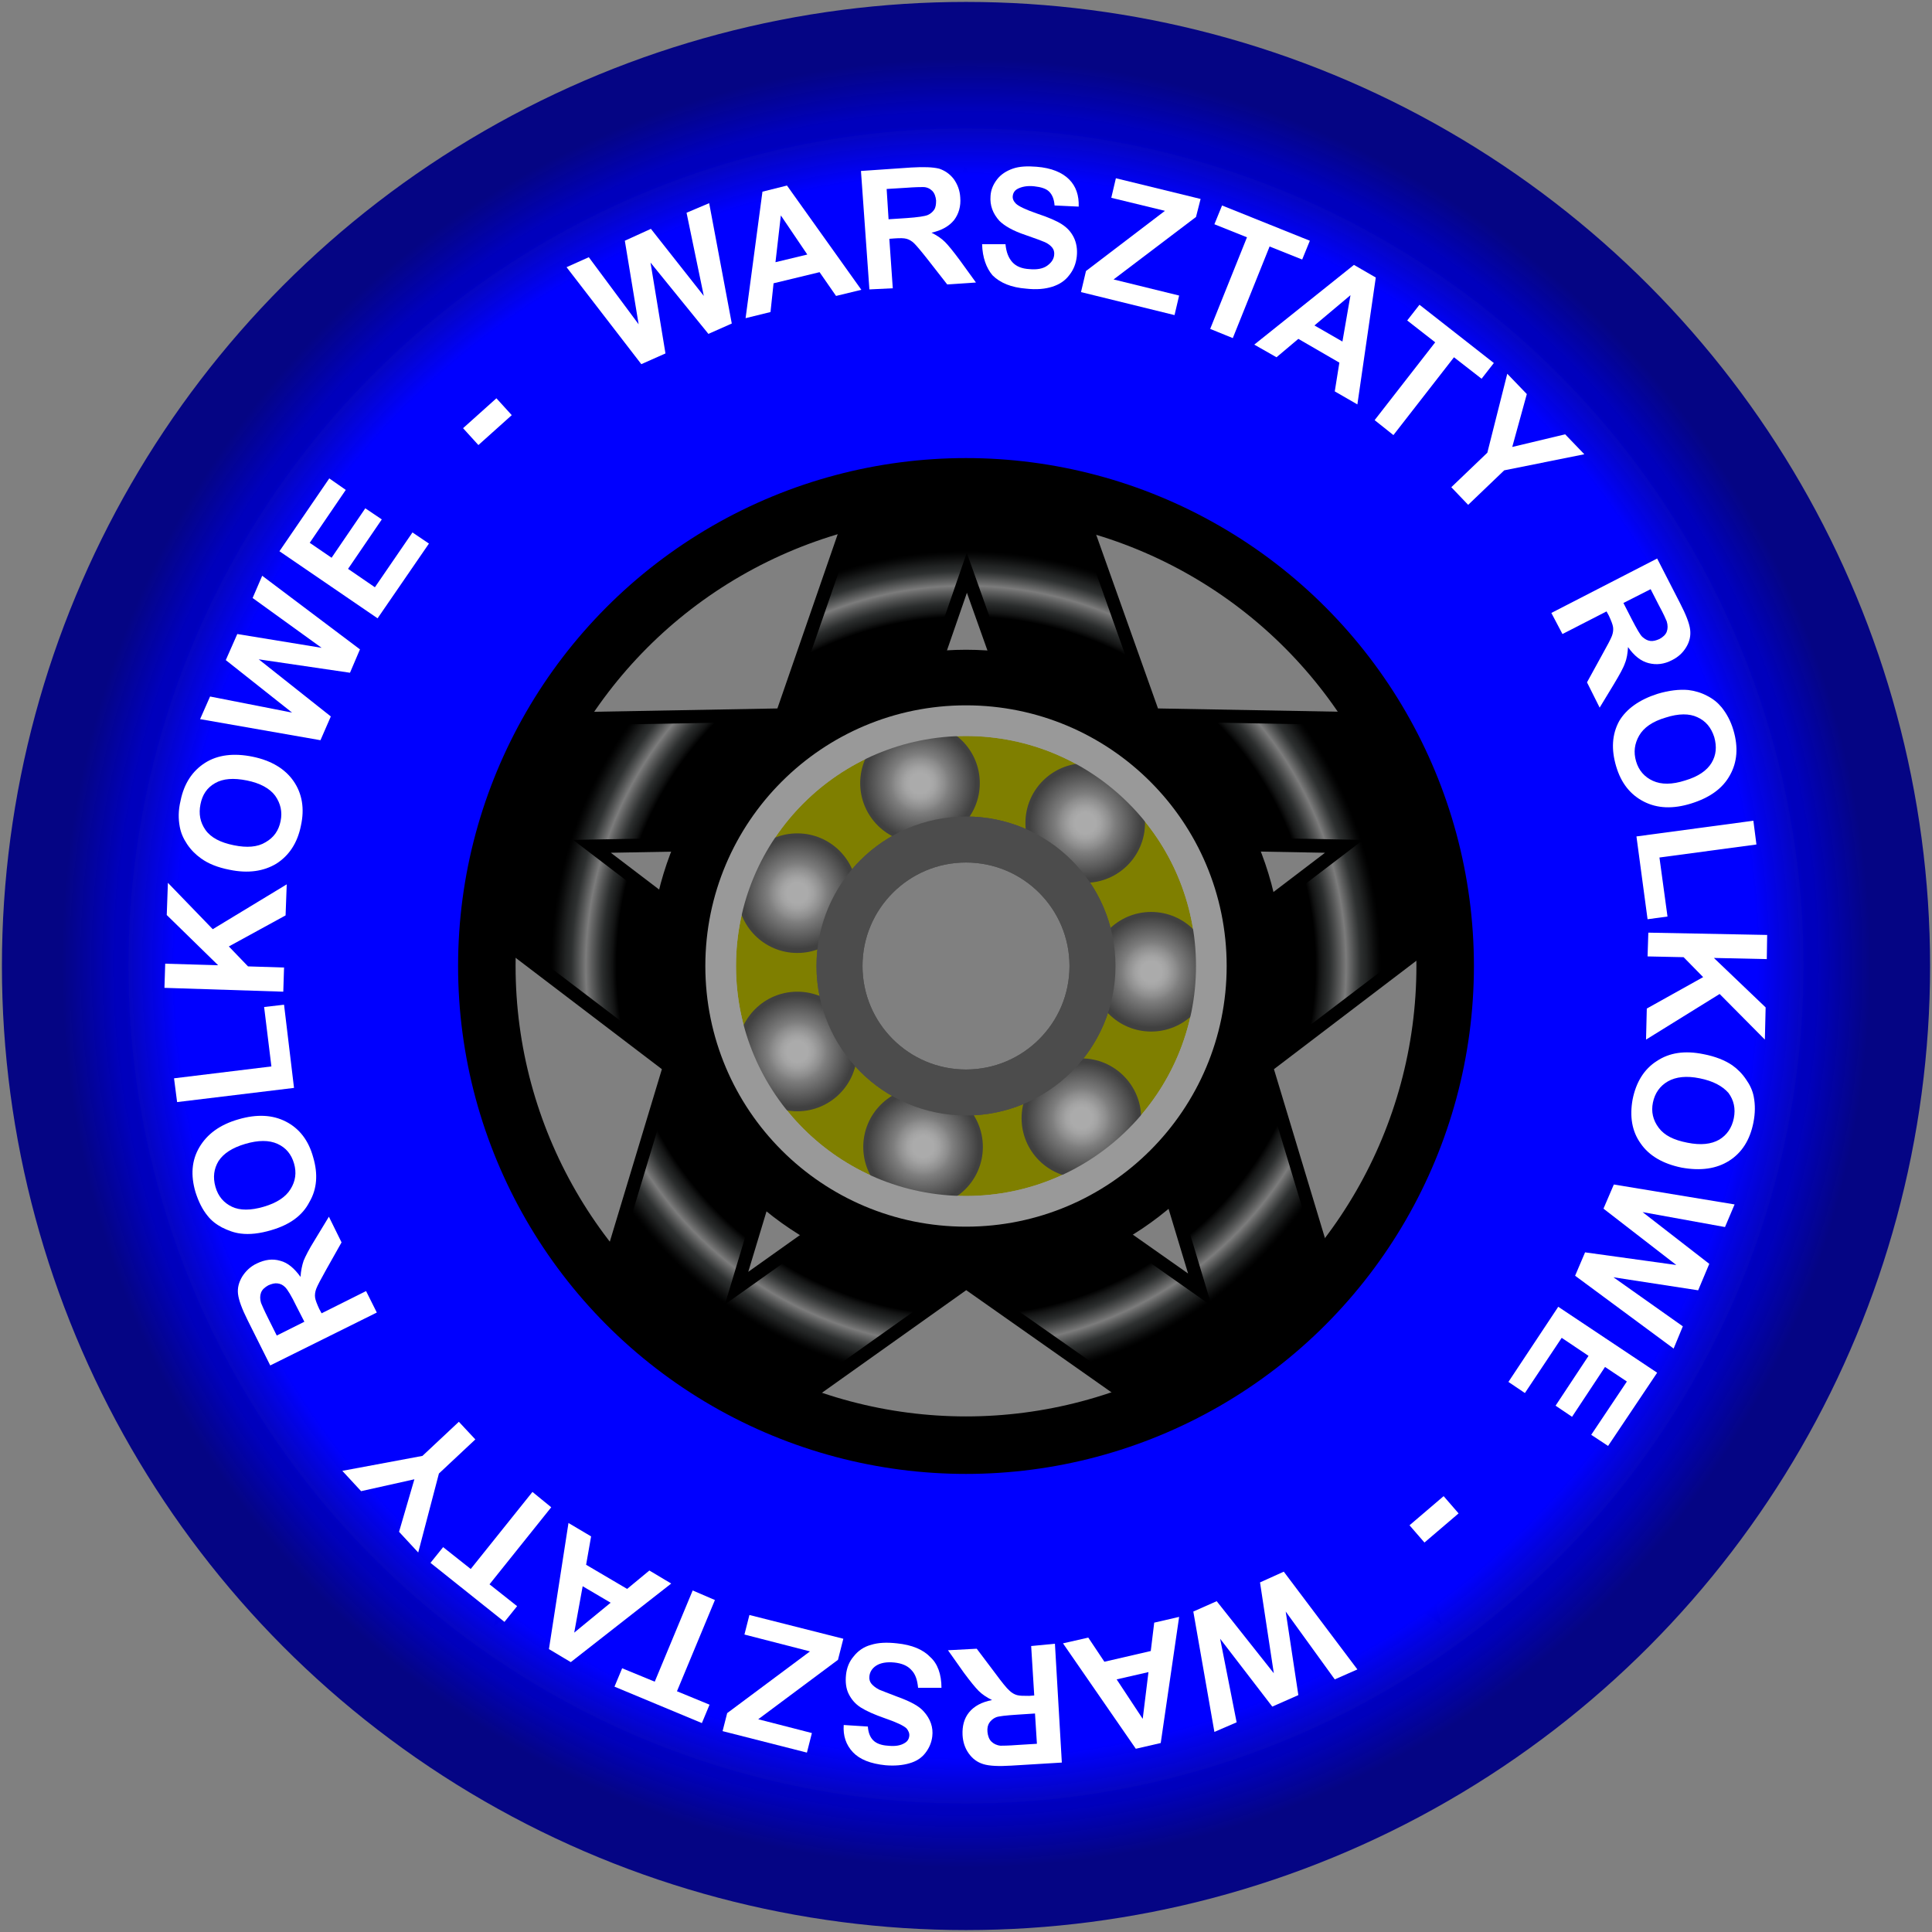 <?xml version="1.0" encoding="iso-8859-1"?>
<!-- Generator: Adobe Illustrator 16.0.0, SVG Export Plug-In . SVG Version: 6.00 Build 0)  -->
<!DOCTYPE svg PUBLIC "-//W3C//DTD SVG 1.1//EN" "http://www.w3.org/Graphics/SVG/1.1/DTD/svg11.dtd">
<svg version="1.1" xmlns:x="http://ns.adobe.com/Extensibility/1.0/" xmlns:i="http://ns.adobe.com/AdobeIllustrator/10.0/" xmlns:graph="http://ns.adobe.com/Graphs/1.0/"
	 xmlns="http://www.w3.org/2000/svg" xmlns:xlink="http://www.w3.org/1999/xlink" xmlns:a="http://ns.adobe.com/AdobeSVGViewerExtensions/3.0/"
	 x="0px" y="0px" width="504px" height="504px" viewBox="0 0 504 504" style="enable-background:new 0 0 504 504;"
	 xml:space="preserve">
<rect x="0" y="0" width="504" height="504" fill="#808080" stroke="none"/>
<g id="Warstwa_1" xmlns:svg="http://www.w3.org/2000/svg">
	<g>
		<title>Szprychy</title>
		<polygon id="svg_19" style="fill:none;stroke:#000000;stroke-width:36.85;" points="252,99 289,203 399,205 311,272 343,378 
			252,314 162,378 194,272 106,205 216,203 252,99 289,203 		"/>
		<g>
			<defs>
				<path id="SVGID_1_" d="M135,415.6l41.7-138L62.6,190.8l142.7-2.6l46.6-134.5l47.8,134.5l142.8,2.6l-114.1,86.8l41.6,137.6
					L252,332.4L135,415.6z M252,295.6l64.1,45.1l-22.4-74.4l61.9-47.2l-77.2-1.4l-26.2-73.5l-25.4,73.5l-77.3,1.4l61.9,47.2
					l-22.3,74L252,295.6z"/>
			</defs>
			<clipPath id="SVGID_2_">
				<use xlink:href="#SVGID_1_"  style="overflow:visible;"/>
			</clipPath>
			<radialGradient id="SVGID_3_" cx="252" cy="252" r="108.269" gradientUnits="userSpaceOnUse">
				<stop  offset="0.842" style="stop-color:#000000;stop-opacity:0.2"/>
				<stop  offset="0.844" style="stop-color:#101111;stop-opacity:0.247"/>
				<stop  offset="0.848" style="stop-color:#202222;stop-opacity:0.315"/>
				<stop  offset="0.852" style="stop-color:#2B2D2D;stop-opacity:0.4"/>
				<stop  offset="0.859" style="stop-color:#313434;stop-opacity:0.519"/>
				<stop  offset="0.876" style="stop-color:#333636;stop-opacity:0.85"/>
				<stop  offset="0.885" style="stop-color:#444646;stop-opacity:0.883"/>
				<stop  offset="0.916" style="stop-color:#7C7C7C"/>
				<stop  offset="0.951" style="stop-color:#333636;stop-opacity:0.9"/>
				<stop  offset="0.966" style="stop-color:#303333;stop-opacity:0.68"/>
				<stop  offset="0.978" style="stop-color:#272929;stop-opacity:0.508"/>
				<stop  offset="0.989" style="stop-color:#171919;stop-opacity:0.352"/>
				<stop  offset="1" style="stop-color:#010101;stop-opacity:0.207"/>
				<stop  offset="1" style="stop-color:#000000;stop-opacity:0.2"/>
				<a:midPointStop  offset="0.842" style="stop-color:#000000;stop-opacity:0.2"/>
				<a:midPointStop  offset="0.13" style="stop-color:#000000;stop-opacity:0.2"/>
				<a:midPointStop  offset="0.876" style="stop-color:#333636;stop-opacity:0.85"/>
				<a:midPointStop  offset="0.483" style="stop-color:#333636;stop-opacity:0.85"/>
				<a:midPointStop  offset="0.916" style="stop-color:#7C7C7C"/>
				<a:midPointStop  offset="0.5" style="stop-color:#7C7C7C"/>
				<a:midPointStop  offset="0.951" style="stop-color:#333636;stop-opacity:0.9"/>
				<a:midPointStop  offset="0.755" style="stop-color:#333636;stop-opacity:0.9"/>
				<a:midPointStop  offset="1" style="stop-color:#000000;stop-opacity:0.2"/>
			</radialGradient>
			<path style="clip-path:url(#SVGID_2_);fill:url(#SVGID_3_);" d="M252,360.3c-59.7,0-108.3-48.6-108.3-108.3
				c0-59.7,48.6-108.3,108.3-108.3c59.7,0,108.3,48.6,108.3,108.3C360.3,311.7,311.7,360.3,252,360.3z M252,163.7
				c-48.7,0-88.3,39.6-88.3,88.3c0,48.7,39.6,88.3,88.3,88.3c48.7,0,88.3-39.6,88.3-88.3C340.3,203.3,300.7,163.7,252,163.7z"/>
		</g>
		
			<radialGradient id="svg_3_1_" cx="-143.642" cy="534.904" r="0.5" gradientTransform="matrix(470 0 0 -470 67763.617 251656.609)" gradientUnits="userSpaceOnUse">
			<stop  offset="0.94" style="stop-color:#0000BD"/>
			<stop  offset="1" style="stop-color:#000084;stop-opacity:0.961"/>
			<a:midPointStop  offset="0.94" style="stop-color:#0000BD"/>
			<a:midPointStop  offset="0.5" style="stop-color:#0000BD"/>
			<a:midPointStop  offset="1" style="stop-color:#000084;stop-opacity:0.961"/>
		</radialGradient>
		<circle id="svg_3" style="fill:none;stroke:url(#svg_3_1_);stroke-width:33;" cx="252" cy="252" r="235"/>
		<circle id="svg_5" style="fill:none;stroke:#7F7F00;stroke-width:22.677;" cx="252" cy="252" r="49.6"/>
		<circle id="svg_4" style="fill:none;stroke:#4C4C4C;stroke-width:12;" cx="252" cy="252" r="33"/>
		<circle id="svg_7" style="fill:none;stroke:#999999;stroke-width:8;" cx="252" cy="252" r="64"/>
		<radialGradient id="svg_8_1_" cx="252" cy="252" r="219.5" gradientUnits="userSpaceOnUse">
			<stop  offset="0.114" style="stop-color:#0000FF"/>
			<stop  offset="0.891" style="stop-color:#0000FF"/>
			<stop  offset="0.94" style="stop-color:#0000FF"/>
			<stop  offset="1" style="stop-color:#0000BE;stop-opacity:0.961"/>
			<a:midPointStop  offset="0.114" style="stop-color:#0000FF"/>
			<a:midPointStop  offset="0.5" style="stop-color:#0000FF"/>
			<a:midPointStop  offset="0.891" style="stop-color:#0000FF"/>
			<a:midPointStop  offset="0.5" style="stop-color:#0000FF"/>
			<a:midPointStop  offset="0.94" style="stop-color:#0000FF"/>
			<a:midPointStop  offset="0.5" style="stop-color:#0000FF"/>
			<a:midPointStop  offset="1" style="stop-color:#0000BE;stop-opacity:0.961"/>
		</radialGradient>
		<circle id="svg_8" style="fill:none;stroke:url(#svg_8_1_);stroke-width:99;" cx="252" cy="252" r="170"/>
		<circle id="svg_1" style="fill:none;stroke:#000000;stroke-width:15;" cx="252" cy="252" r="75"/>
		<circle id="svg_2" style="fill:none;stroke:#000000;stroke-width:15;" cx="252" cy="252" r="125"/>
	</g>
</g>
<g id="NAZWA">
	<g>
		<path style="fill:none;" d="M126.3,126.3c33.6-33.6,78.2-52.1,125.7-52.1c47.5,0,92.2,18.5,125.7,52.1
			c33.6,33.6,52.1,78.2,52.1,125.7c0,47.5-18.5,92.2-52.1,125.7c-33.6,33.6-78.2,52.1-125.7,52.1c-47.5,0-92.2-18.5-125.7-52.1
			C92.7,344.2,74.2,299.5,74.2,252C74.2,204.5,92.7,159.8,126.3,126.3z"/>
		<path style="fill:#FFFFFF;" d="M167.3,95l-19.5-25.3l5.8-2.6l13,17.5l-3.6-21.8l6.8-3.1l13.8,17.5l-4.5-21.7L185,53l5.9,31.4
			l-6.1,2.7l-15.1-18.6l3.9,23.7L167.3,95z"/>
		<path style="fill:#FFFFFF;" d="M224.7,75.6l-6.6,1.6l-4.3-6.2l-12,2.9l-0.8,7.5l-6.5,1.6l4.4-33l6.4-1.6L224.7,75.6z M210.6,66.4
			l-6.9-10.2l-1.4,12.2L210.6,66.4z"/>
		<path style="fill:#FFFFFF;" d="M226.8,75.5l-2.2-30.9l13.1-0.9c3.3-0.2,5.7-0.1,7.3,0.3c1.5,0.5,2.8,1.4,3.8,2.7
			c1,1.4,1.6,3,1.7,4.8c0.2,2.3-0.4,4.3-1.6,5.9c-1.3,1.6-3.2,2.7-5.9,3.3c1.4,0.7,2.6,1.5,3.5,2.4c0.9,0.9,2.2,2.5,3.9,4.8l4.2,5.8
			l-7.5,0.5l-5-6.4c-1.8-2.3-3-3.7-3.6-4.3c-0.6-0.6-1.3-1-2-1.2c-0.7-0.2-1.7-0.2-3.2-0.1l-1.3,0.1l0.9,12.9L226.8,75.5z
			 M231.8,57.2l4.6-0.3c3-0.2,4.9-0.5,5.6-0.8s1.3-0.8,1.7-1.4c0.4-0.6,0.5-1.4,0.5-2.4c-0.1-1-0.4-1.9-1-2.5c-0.6-0.6-1.4-1-2.4-1
			c-0.5,0-2,0-4.6,0.2l-4.9,0.3L231.8,57.2z"/>
		<path style="fill:#FFFFFF;" d="M256.2,63.7l6.1,0c0.2,2.1,0.8,3.6,1.8,4.7c1,1.1,2.5,1.7,4.4,1.8c2,0.2,3.6-0.1,4.7-0.9
			s1.7-1.7,1.8-2.8c0.1-0.7-0.1-1.4-0.5-1.9s-1.1-1.1-2.1-1.5c-0.7-0.3-2.3-0.9-4.9-1.8c-3.3-1.1-5.5-2.4-6.8-3.7
			c-1.7-1.9-2.5-4-2.3-6.5c0.1-1.6,0.7-3,1.7-4.3s2.4-2.2,4.1-2.8s3.8-0.7,6.2-0.5c3.9,0.3,6.7,1.5,8.5,3.3s2.6,4.2,2.5,7.1
			l-6.3-0.3c-0.1-1.6-0.6-2.8-1.4-3.6c-0.8-0.8-2.1-1.2-3.9-1.4c-1.8-0.2-3.3,0.1-4.4,0.7c-0.7,0.4-1.1,1-1.2,1.8
			c-0.1,0.7,0.2,1.4,0.8,2c0.7,0.7,2.6,1.6,5.5,2.6c3,1,5.1,1.9,6.5,2.8c1.4,0.9,2.4,2,3.1,3.4s1,3.1,0.8,5
			c-0.2,1.8-0.8,3.4-1.9,4.8c-1.1,1.5-2.6,2.5-4.5,3.1c-1.9,0.6-4.1,0.8-6.8,0.5c-3.9-0.3-6.8-1.5-8.8-3.5
			C257.3,69.9,256.3,67.2,256.2,63.7z"/>
		<path style="fill:#FFFFFF;" d="M282,76.2l1.3-5.5L303.9,55l-14-3.4l1.2-5.1l22.1,5.4l-1.2,4.7l-21.5,16.3l17.1,4.2l-1.2,5.1
			L282,76.2z"/>
		<path style="fill:#FFFFFF;" d="M315.7,85.8l9.6-23.9l-8.5-3.4l2-4.9l22.9,9.2l-2,4.9l-8.5-3.4l-9.6,23.9L315.7,85.8z"/>
		<path style="fill:#FFFFFF;" d="M354.1,105.5l-5.9-3.4l1.2-7.5l-10.7-6.2l-5.7,4.8l-5.8-3.3l26-20.8l5.7,3.3L354.1,105.5z
			 M350.2,89.1l2.1-12.1l-9.4,7.9L350.2,89.1z"/>
		<path style="fill:#FFFFFF;" d="M358.6,109.6l15.8-20.3l-7.3-5.7l3.2-4.1l19.4,15.2l-3.2,4.1l-7.2-5.6l-15.8,20.3L358.6,109.6z"/>
		<path style="fill:#FFFFFF;" d="M378.6,127.1l9.4-9l5.2-20.6l5.1,5.3l-3.8,13.8l13.8-3.3l5,5.2l-20.9,4.2l-9.4,9L378.6,127.1z"/>
		<path style="fill:#FFFFFF;" d="M404.7,159.9l27.6-14.2l6,11.7c1.5,2.9,2.4,5.2,2.6,6.8c0.2,1.6-0.1,3.1-1,4.6
			c-0.9,1.5-2.1,2.6-3.7,3.4c-2.1,1.1-4.1,1.3-6.1,0.8c-2-0.5-3.8-1.9-5.4-4.2c-0.1,1.6-0.3,3-0.8,4.2c-0.4,1.2-1.4,3-2.9,5.5
			l-3.7,6.1L414,178l3.9-7.1c1.4-2.5,2.3-4.2,2.6-5s0.4-1.6,0.3-2.3c-0.1-0.7-0.5-1.7-1.1-3l-0.6-1.1l-11.5,5.9L404.7,159.9z
			 M423.5,157.3l2.1,4.1c1.4,2.7,2.3,4.3,2.9,4.8c0.6,0.5,1.2,0.9,2,1c0.7,0.1,1.5-0.1,2.4-0.5c0.9-0.5,1.6-1.1,1.9-1.9
			c0.3-0.8,0.3-1.7,0-2.7c-0.2-0.5-0.8-1.9-2-4.1l-2.2-4.3L423.5,157.3z"/>
		<path style="fill:#FFFFFF;" d="M432.4,181c3-0.9,5.7-1.2,8-1c1.7,0.2,3.4,0.7,4.9,1.5c1.6,0.8,2.8,1.8,3.8,3
			c1.3,1.6,2.4,3.6,3.1,6c1.3,4.4,1,8.3-0.9,11.7c-1.9,3.5-5.3,5.9-10.1,7.4c-4.8,1.5-8.9,1.3-12.4-0.5s-5.9-4.8-7.2-9.2
			c-1.3-4.4-1.1-8.3,0.8-11.8C424.3,184.9,427.7,182.5,432.4,181z M434.5,187.2c-3.4,1-5.7,2.6-6.9,4.7s-1.5,4.3-0.8,6.7
			c0.7,2.4,2.2,4.1,4.4,5.1c2.2,1,5,1,8.4-0.1c3.4-1,5.7-2.6,6.9-4.6s1.4-4.2,0.7-6.7c-0.8-2.5-2.2-4.2-4.4-5.2
			C440.7,186.1,437.9,186.1,434.5,187.2z"/>
		<path style="fill:#FFFFFF;" d="M426.9,218.2l30.5-4.1l0.8,6.2l-25.3,3.4l2.1,15.4l-5.2,0.7L426.9,218.2z"/>
		<path style="fill:#FFFFFF;" d="M430,243.3l31,0.6l-0.1,6.3l-13.8-0.3l13.5,12.9l-0.2,8.4l-11.8-11.9l-19.2,11.9l0.2-8.1l14.7-8.2
			l-5.1-5.2l-9.4-0.2L430,243.3z"/>
		<path style="fill:#FFFFFF;" d="M444.4,275c3.1,0.6,5.6,1.6,7.5,2.9c1.4,1,2.6,2.2,3.6,3.7c1,1.4,1.7,2.9,2,4.5
			c0.4,2.1,0.4,4.3-0.1,6.8c-0.9,4.5-3,7.8-6.3,9.9c-3.3,2.1-7.4,2.7-12.4,1.8c-4.9-1-8.5-3.1-10.7-6.3c-2.3-3.2-2.9-7.1-2.1-11.5
			c0.9-4.5,3-7.9,6.3-10C435.5,274.6,439.5,274,444.4,275z M443.4,281.3c-3.4-0.7-6.2-0.4-8.3,0.8s-3.4,3.1-3.9,5.5
			c-0.5,2.4,0,4.6,1.5,6.6s3.9,3.2,7.5,3.9c3.5,0.7,6.2,0.4,8.3-0.8c2-1.2,3.3-3.1,3.8-5.6c0.5-2.5,0-4.7-1.4-6.6
			C449.3,283.3,446.9,282,443.4,281.3z"/>
		<path style="fill:#FFFFFF;" d="M421,309l31.5,5.2l-2.5,5.9l-21.5-3.9l17.4,13.5l-2.9,6.9l-22.1-3.4l18.1,12.8l-2.4,5.8l-25.7-19
			l2.6-6.1l23.8,3.3l-19-14.7L421,309z"/>
		<path style="fill:#FFFFFF;" d="M406.5,340.9l25.8,17.2l-12.8,19.1l-4.4-2.9l9.3-13.9l-5.7-3.8l-8.6,13l-4.3-2.9l8.6-13l-7-4.7
			l-9.6,14.4l-4.3-2.9L406.5,340.9z"/>
		<path style="fill:#FFFFFF;" d="M376.6,390.3l3.9,4.5l-8.9,7.6l-3.9-4.5L376.6,390.3z"/>
		<path style="fill:#FFFFFF;" d="M334.9,410l19.2,25.5l-5.9,2.6l-12.8-17.7l3.3,21.8l-6.8,3l-13.6-17.7l4.3,21.8l-5.8,2.5l-5.5-31.4
			l6.1-2.7l14.9,18.8l-3.6-23.7L334.9,410z"/>
		<path style="fill:#FFFFFF;" d="M277.3,428.7l6.6-1.5l4.2,6.3l12.1-2.8l0.9-7.4l6.5-1.5l-4.8,32.9l-6.5,1.5L277.3,428.7z
			 M291.3,438.1l6.8,10.3l1.5-12.2L291.3,438.1z"/>
		<path style="fill:#FFFFFF;" d="M275.2,428.8l1.8,31l-13.2,0.8c-3.3,0.2-5.7,0.1-7.3-0.4s-2.8-1.4-3.8-2.8c-1-1.4-1.5-3-1.6-4.8
			c-0.1-2.3,0.4-4.3,1.7-5.9c1.3-1.6,3.3-2.7,6-3.2c-1.4-0.7-2.6-1.5-3.5-2.4s-2.2-2.5-3.9-4.8l-4.1-5.8l7.5-0.4l4.9,6.5
			c1.7,2.3,2.9,3.8,3.6,4.4c0.6,0.6,1.3,1,2,1.2s1.7,0.2,3.2,0.2l1.3-0.1l-0.8-12.9L275.2,428.8z M270,447l-4.6,0.3
			c-3,0.2-4.9,0.4-5.6,0.7c-0.7,0.3-1.3,0.8-1.7,1.4s-0.6,1.4-0.5,2.4c0.1,1,0.4,1.9,1,2.5c0.6,0.6,1.4,1,2.4,1.1c0.5,0,2,0,4.6-0.2
			l4.9-0.3L270,447z"/>
		<path style="fill:#FFFFFF;" d="M245.6,440.3l-6.1,0c-0.2-2.1-0.7-3.6-1.8-4.7c-1-1.1-2.5-1.7-4.4-1.9c-2-0.2-3.6,0.1-4.7,0.8
			c-1.1,0.7-1.7,1.7-1.8,2.8c-0.1,0.7,0.1,1.4,0.5,1.9s1.1,1.1,2.1,1.6c0.7,0.3,2.3,0.9,4.9,1.9c3.3,1.2,5.5,2.4,6.7,3.8
			c1.7,1.9,2.5,4.1,2.2,6.5c-0.2,1.6-0.8,3-1.8,4.3c-1,1.3-2.4,2.2-4.2,2.7c-1.7,0.5-3.8,0.7-6.2,0.5c-3.9-0.4-6.7-1.5-8.5-3.4
			c-1.8-1.9-2.6-4.3-2.4-7.1l6.3,0.4c0.1,1.6,0.6,2.8,1.4,3.6s2.1,1.3,3.8,1.4c1.8,0.2,3.3,0,4.4-0.7c0.7-0.4,1.1-1,1.2-1.8
			c0.1-0.7-0.2-1.4-0.7-2c-0.7-0.7-2.6-1.6-5.5-2.6s-5.1-2-6.5-2.9c-1.4-0.9-2.4-2.1-3.1-3.5c-0.7-1.4-0.9-3.1-0.7-5
			c0.2-1.8,0.8-3.4,2-4.8c1.1-1.4,2.6-2.5,4.5-3c1.9-0.6,4.1-0.7,6.8-0.4c3.9,0.4,6.8,1.6,8.7,3.6
			C244.6,434,245.6,436.8,245.6,440.3z"/>
		<path style="fill:#FFFFFF;" d="M220,427.5l-1.4,5.5l-20.8,15.5l14,3.6l-1.3,5.1l-22-5.6l1.2-4.7l21.6-16.1l-17.1-4.4l1.3-5.1
			L220,427.5z"/>
		<path style="fill:#FFFFFF;" d="M186.5,417.4l-9.9,23.8l8.5,3.5l-2,4.8l-22.8-9.5l2-4.8l8.5,3.5l9.9-23.8L186.5,417.4z"/>
		<path style="fill:#FFFFFF;" d="M148.3,397.3l5.9,3.5l-1.3,7.4l10.7,6.3l5.8-4.8l5.7,3.4l-26.2,20.5l-5.7-3.4L148.3,397.3z
			 M152,413.8l-2.2,12.1l9.5-7.8L152,413.8z"/>
		<path style="fill:#FFFFFF;" d="M143.8,393.2l-16.1,20.1l7.2,5.7l-3.3,4.1l-19.3-15.4l3.3-4.1l7.2,5.7l16.1-20.1L143.8,393.2z"/>
		<path style="fill:#FFFFFF;" d="M124,375.5l-9.5,8.9l-5.4,20.6l-5-5.4l4-13.7L94.2,389l-4.9-5.3l20.9-3.9l9.5-8.9L124,375.5z"/>
		<path style="fill:#FFFFFF;" d="M98.3,342.4l-27.8,13.8l-5.9-11.8c-1.5-3-2.3-5.2-2.5-6.8c-0.2-1.6,0.2-3.1,1.1-4.6
			c0.9-1.4,2.1-2.6,3.8-3.4c2.1-1,4.1-1.3,6.1-0.7c2,0.5,3.7,2,5.3,4.2c0.1-1.6,0.4-3,0.8-4.2c0.5-1.2,1.4-3,2.9-5.4l3.7-6.1
			l3.3,6.7l-4,7.1c-1.4,2.5-2.3,4.2-2.6,5c-0.3,0.8-0.4,1.6-0.3,2.3s0.5,1.7,1.1,3l0.6,1.1l11.6-5.8L98.3,342.4z M79.4,344.8
			l-2.1-4.1c-1.3-2.7-2.3-4.3-2.9-4.9c-0.6-0.6-1.2-0.9-2-1c-0.7-0.1-1.5,0.1-2.4,0.5c-0.9,0.5-1.6,1.1-1.9,1.9
			c-0.3,0.8-0.3,1.7,0,2.7c0.2,0.5,0.8,1.9,1.9,4.1l2.2,4.4L79.4,344.8z"/>
		<path style="fill:#FFFFFF;" d="M70.8,320.9c-3,0.9-5.7,1.2-8,0.9c-1.7-0.2-3.3-0.8-4.9-1.6c-1.5-0.8-2.8-1.8-3.8-3.1
			c-1.3-1.6-2.3-3.6-3.1-6.1c-1.3-4.4-1-8.3,1-11.7c2-3.4,5.3-5.9,10.2-7.3c4.8-1.4,8.9-1.2,12.4,0.6c3.5,1.8,5.9,4.9,7.1,9.3
			c1.3,4.4,1,8.3-1,11.7C78.9,317.1,75.6,319.5,70.8,320.9z M68.8,314.8c3.4-1,5.7-2.5,7-4.6c1.3-2.1,1.6-4.3,0.9-6.7
			s-2.1-4.1-4.3-5.1c-2.2-1-5-1-8.4,0c-3.4,1-5.7,2.5-7,4.5c-1.2,2-1.5,4.2-0.8,6.7c0.7,2.5,2.2,4.2,4.3,5.2
			C62.6,315.8,65.4,315.8,68.8,314.8z"/>
		<path style="fill:#FFFFFF;" d="M76.7,283.8l-30.5,3.7l-0.8-6.2l25.4-3.1l-1.9-15.5l5.2-0.6L76.7,283.8z"/>
		<path style="fill:#FFFFFF;" d="M73.9,258.7l-31-1l0.2-6.3l13.8,0.4l-13.4-13.1l0.3-8.4l11.7,12.1l19.3-11.7l-0.3,8.1l-14.8,8.1
			l5,5.2l9.4,0.3L73.9,258.7z"/>
		<path style="fill:#FFFFFF;" d="M59.9,226.9c-3.1-0.6-5.6-1.6-7.5-3c-1.4-1-2.6-2.2-3.6-3.7c-1-1.5-1.6-2.9-1.9-4.5
			c-0.4-2.1-0.4-4.3,0.2-6.8c0.9-4.5,3.1-7.8,6.4-9.9c3.3-2.1,7.5-2.6,12.4-1.6c4.9,1,8.5,3.2,10.7,6.4c2.2,3.2,2.9,7.1,1.9,11.6
			c-0.9,4.5-3.1,7.8-6.4,9.9C68.8,227.3,64.7,227.9,59.9,226.9z M61,220.5c3.4,0.7,6.2,0.5,8.3-0.8c2.1-1.2,3.4-3,3.9-5.5
			c0.5-2.4,0-4.6-1.4-6.6c-1.4-1.9-3.9-3.3-7.4-4c-3.5-0.7-6.2-0.5-8.3,0.7s-3.3,3-3.8,5.5c-0.5,2.5-0.1,4.7,1.3,6.7
			C55,218.5,57.5,219.8,61,220.5z"/>
		<path style="fill:#FFFFFF;" d="M83.6,193.1l-31.4-5.5l2.6-5.9l21.4,4.2l-17.3-13.7l3-6.8l22,3.6l-18-13l2.5-5.8l25.5,19.2
			l-2.6,6.1L67.5,172l18.8,14.9L83.6,193.1z"/>
		<path style="fill:#FFFFFF;" d="M98.5,161.3l-25.6-17.5l13-19l4.3,3l-9.4,13.8l5.7,3.9l8.8-12.9l4.3,2.9l-8.8,12.9l7,4.8l9.8-14.3
			l4.3,2.9L98.5,161.3z"/>
		<path style="fill:#FFFFFF;" d="M124.8,116.1l-4-4.4l8.7-7.8l4,4.4L124.8,116.1z"/>
	</g>
</g>
<g id="LOZYSKA">
	<g>
		<radialGradient id="SVGID_4_" cx="282.14" cy="291.666" r="15.641" gradientUnits="userSpaceOnUse">
			<stop  offset="0.173" style="stop-color:#ABABAB"/>
			<stop  offset="0.266" style="stop-color:#A3A3A3"/>
			<stop  offset="0.412" style="stop-color:#8D8D8D"/>
			<stop  offset="0.49" style="stop-color:#7E7E7E"/>
			<stop  offset="0.931" style="stop-color:#404040"/>
			<a:midPointStop  offset="0.173" style="stop-color:#ABABAB"/>
			<a:midPointStop  offset="0.61" style="stop-color:#ABABAB"/>
			<a:midPointStop  offset="0.49" style="stop-color:#7E7E7E"/>
			<a:midPointStop  offset="0.512" style="stop-color:#7E7E7E"/>
			<a:midPointStop  offset="0.931" style="stop-color:#404040"/>
		</radialGradient>
		<circle style="fill:url(#SVGID_4_);" cx="282.1" cy="291.7" r="15.6"/>
		<radialGradient id="SVGID_5_" cx="208" cy="232.959" r="15.641" gradientUnits="userSpaceOnUse">
			<stop  offset="0.173" style="stop-color:#ABABAB"/>
			<stop  offset="0.266" style="stop-color:#A3A3A3"/>
			<stop  offset="0.412" style="stop-color:#8D8D8D"/>
			<stop  offset="0.49" style="stop-color:#7E7E7E"/>
			<stop  offset="0.931" style="stop-color:#404040"/>
			<a:midPointStop  offset="0.173" style="stop-color:#ABABAB"/>
			<a:midPointStop  offset="0.61" style="stop-color:#ABABAB"/>
			<a:midPointStop  offset="0.49" style="stop-color:#7E7E7E"/>
			<a:midPointStop  offset="0.512" style="stop-color:#7E7E7E"/>
			<a:midPointStop  offset="0.931" style="stop-color:#404040"/>
		</radialGradient>
		<circle style="fill:url(#SVGID_5_);" cx="208" cy="233" r="15.6"/>
		<radialGradient id="SVGID_6_" cx="208" cy="274.334" r="15.641" gradientUnits="userSpaceOnUse">
			<stop  offset="0.173" style="stop-color:#ABABAB"/>
			<stop  offset="0.266" style="stop-color:#A3A3A3"/>
			<stop  offset="0.412" style="stop-color:#8D8D8D"/>
			<stop  offset="0.49" style="stop-color:#7E7E7E"/>
			<stop  offset="0.931" style="stop-color:#404040"/>
			<a:midPointStop  offset="0.173" style="stop-color:#ABABAB"/>
			<a:midPointStop  offset="0.61" style="stop-color:#ABABAB"/>
			<a:midPointStop  offset="0.49" style="stop-color:#7E7E7E"/>
			<a:midPointStop  offset="0.512" style="stop-color:#7E7E7E"/>
			<a:midPointStop  offset="0.931" style="stop-color:#404040"/>
		</radialGradient>
		<circle style="fill:url(#SVGID_6_);" cx="208" cy="274.3" r="15.6"/>
		<radialGradient id="SVGID_7_" cx="240.833" cy="299.166" r="15.641" gradientUnits="userSpaceOnUse">
			<stop  offset="0.173" style="stop-color:#ABABAB"/>
			<stop  offset="0.266" style="stop-color:#A3A3A3"/>
			<stop  offset="0.412" style="stop-color:#8D8D8D"/>
			<stop  offset="0.49" style="stop-color:#7E7E7E"/>
			<stop  offset="0.931" style="stop-color:#404040"/>
			<a:midPointStop  offset="0.173" style="stop-color:#ABABAB"/>
			<a:midPointStop  offset="0.61" style="stop-color:#ABABAB"/>
			<a:midPointStop  offset="0.49" style="stop-color:#7E7E7E"/>
			<a:midPointStop  offset="0.512" style="stop-color:#7E7E7E"/>
			<a:midPointStop  offset="0.931" style="stop-color:#404040"/>
		</radialGradient>
		<circle style="fill:url(#SVGID_7_);" cx="240.8" cy="299.2" r="15.6"/>
		<radialGradient id="SVGID_8_" cx="240" cy="204.335" r="15.641" gradientUnits="userSpaceOnUse">
			<stop  offset="0.173" style="stop-color:#ABABAB"/>
			<stop  offset="0.266" style="stop-color:#A3A3A3"/>
			<stop  offset="0.412" style="stop-color:#8D8D8D"/>
			<stop  offset="0.49" style="stop-color:#7E7E7E"/>
			<stop  offset="0.931" style="stop-color:#404040"/>
			<a:midPointStop  offset="0.173" style="stop-color:#ABABAB"/>
			<a:midPointStop  offset="0.61" style="stop-color:#ABABAB"/>
			<a:midPointStop  offset="0.49" style="stop-color:#7E7E7E"/>
			<a:midPointStop  offset="0.512" style="stop-color:#7E7E7E"/>
			<a:midPointStop  offset="0.931" style="stop-color:#404040"/>
		</radialGradient>
		<circle style="fill:url(#SVGID_8_);" cx="240" cy="204.3" r="15.6"/>
		<radialGradient id="SVGID_9_" cx="283.14" cy="214.72" r="15.641" gradientUnits="userSpaceOnUse">
			<stop  offset="0.173" style="stop-color:#ABABAB"/>
			<stop  offset="0.266" style="stop-color:#A3A3A3"/>
			<stop  offset="0.412" style="stop-color:#8D8D8D"/>
			<stop  offset="0.49" style="stop-color:#7E7E7E"/>
			<stop  offset="0.931" style="stop-color:#404040"/>
			<a:midPointStop  offset="0.173" style="stop-color:#ABABAB"/>
			<a:midPointStop  offset="0.61" style="stop-color:#ABABAB"/>
			<a:midPointStop  offset="0.49" style="stop-color:#7E7E7E"/>
			<a:midPointStop  offset="0.512" style="stop-color:#7E7E7E"/>
			<a:midPointStop  offset="0.931" style="stop-color:#404040"/>
		</radialGradient>
		<circle style="fill:url(#SVGID_9_);" cx="283.1" cy="214.7" r="15.6"/>
		<radialGradient id="SVGID_10_" cx="300.338" cy="253.5" r="15.641" gradientUnits="userSpaceOnUse">
			<stop  offset="0.173" style="stop-color:#ABABAB"/>
			<stop  offset="0.266" style="stop-color:#A3A3A3"/>
			<stop  offset="0.412" style="stop-color:#8D8D8D"/>
			<stop  offset="0.49" style="stop-color:#7E7E7E"/>
			<stop  offset="0.931" style="stop-color:#404040"/>
			<a:midPointStop  offset="0.173" style="stop-color:#ABABAB"/>
			<a:midPointStop  offset="0.61" style="stop-color:#ABABAB"/>
			<a:midPointStop  offset="0.49" style="stop-color:#7E7E7E"/>
			<a:midPointStop  offset="0.512" style="stop-color:#7E7E7E"/>
			<a:midPointStop  offset="0.931" style="stop-color:#404040"/>
		</radialGradient>
		<circle style="fill:url(#SVGID_10_);" cx="300.3" cy="253.5" r="15.6"/>
	</g>
	<circle id="svg_4_1_" style="fill:none;stroke:#4C4C4C;stroke-width:12;" cx="252" cy="252" r="33"/>
	<circle id="svg_7_1_" style="fill:none;stroke:#999999;stroke-width:8;" cx="252" cy="252" r="64"/>
</g>
</svg>

